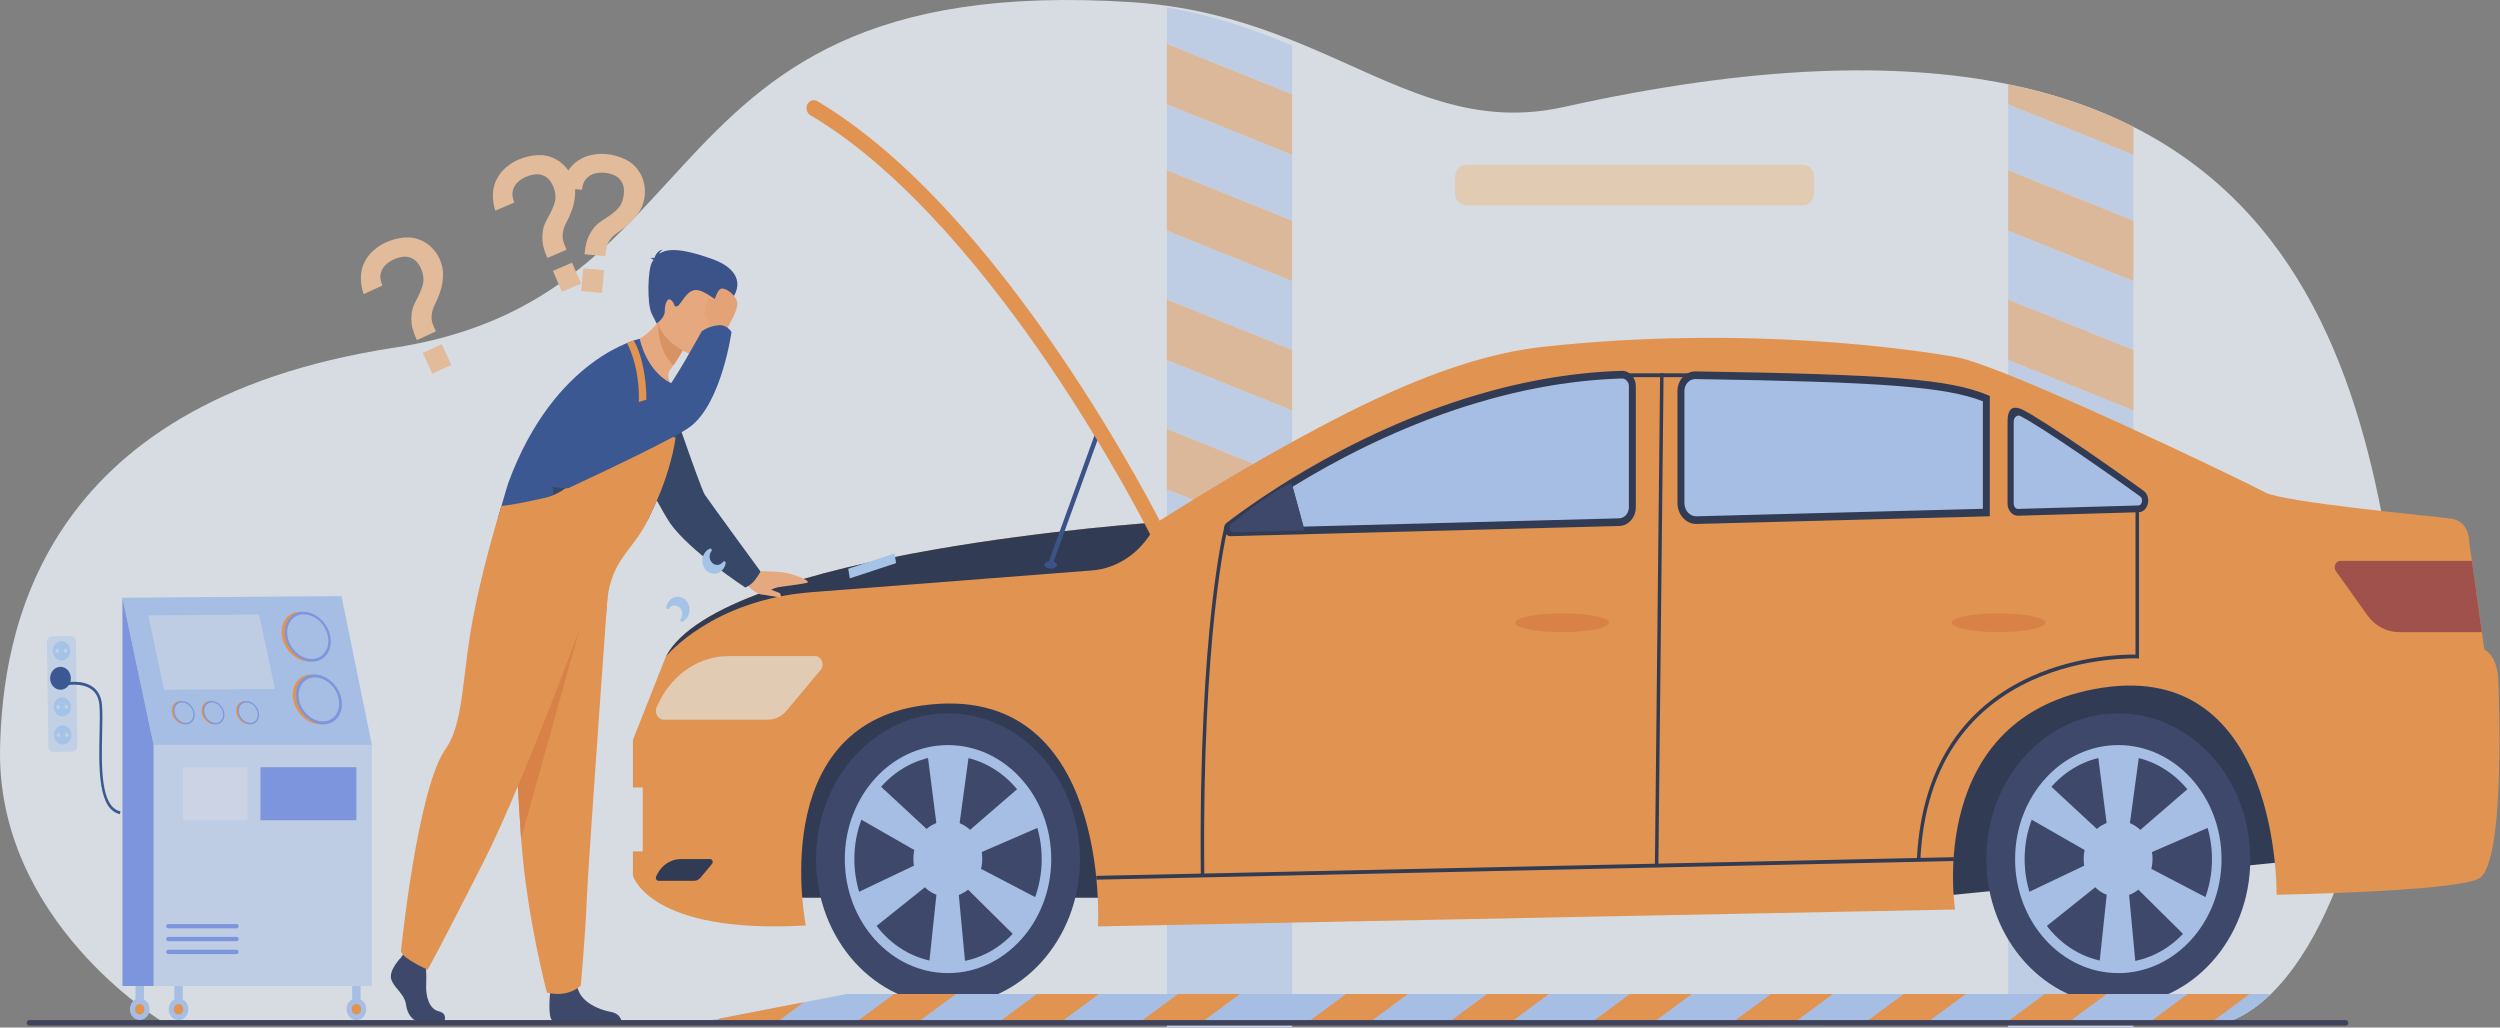 <svg width="927" height="381" viewBox="0 0 927 381" fill="none" xmlns="http://www.w3.org/2000/svg">
<rect x="0" y="0" width="927" height="381" fill="#808080" stroke="none"/>
<g opacity="0.8">
<path d="M855.756 350.782C852.37 356.391 848.766 361.425 844.817 365.739C843.907 366.746 842.995 367.656 842.083 368.569C836.918 373.554 831.276 377.291 825.156 379.353L791.086 379.545L744.601 379.785L713.523 379.93L691.432 380.025H690.435L675.85 380.121H668.037L485.401 379.593H483.926L436.961 379.449L311.398 379.112L260.183 378.969H258.968L59.618 378.443C59.618 378.443 -1.449 341.531 0.026 277.196C0.981 236.062 13.611 149.295 145.903 128.969C192.952 121.777 217.431 99.868 239.61 76.142C244.298 71.156 248.855 66.123 253.499 61.089C285.139 26.909 320.904 -5.644 419.949 0.827C425.895 1.212 431.537 1.884 436.961 2.794C454.715 5.721 469.949 11.09 483.926 16.888C517.56 30.936 543.733 47.714 579.93 39.659C649.591 24.177 703.193 22.783 744.601 31.224C762.225 34.816 777.586 40.187 791.086 47.043C853.283 78.489 874.939 140.858 885.224 202.126C890.173 231.558 881.319 307.829 855.756 350.782Z" fill="#EBF3FA"/>
<path d="M479.126 380.998H432.658V379.438L436.961 379.447L479.126 379.578V380.998Z" fill="#D7E6FD"/>
<path d="M479.126 379.582L436.961 379.45L432.658 379.441V2.771C450.236 5.708 465.314 11.068 479.126 16.894V35.014L432.658 16.301V38.685L479.126 57.4V81.84L432.658 63.126V85.511L479.126 104.225V129.798L432.658 111.083V133.469L479.126 152.182V177.758L432.658 159.045V181.427L479.126 200.14V225.717L432.658 207.002V229.388L479.126 248.102V379.582Z" fill="#CDE0FB"/>
<path d="M479.126 57.396L432.658 38.681V16.297L479.126 35.01V57.396Z" fill="#F2C5A0"/>
<path d="M479.126 104.222L432.658 85.509V63.123L479.126 81.838V104.222Z" fill="#F2C5A0"/>
<path d="M479.126 152.177L432.658 133.464V111.078L479.126 129.793V152.177Z" fill="#F2C5A0"/>
<path d="M479.126 200.136L432.658 181.423V159.041L479.126 177.754V200.136Z" fill="#F2C5A0"/>
<path d="M479.126 248.097L432.658 229.384V206.998L479.126 225.713V248.097Z" fill="#F2C5A0"/>
<path d="M791.08 380.999H744.609V379.785L791.08 379.545V380.999Z" fill="#D7E6FD"/>
<path d="M744.609 379.787V31.246C760.211 34.435 774.075 39.014 786.418 44.769C774.075 39.014 760.211 34.435 744.609 31.246V38.685L791.08 57.4V379.547L744.609 379.787ZM744.609 207.002V229.388L791.08 248.101V225.717L744.609 207.002ZM744.609 159.044V181.426L791.08 200.14V177.758L744.609 159.044ZM744.609 111.083V133.469L791.08 152.182V129.798L744.609 111.083ZM744.609 63.125V85.511L791.08 104.225V81.84L744.609 63.125Z" fill="#CDE0FB"/>
<path d="M791.081 47.039C789.553 46.265 787.996 45.506 786.419 44.768C787.996 45.502 789.553 46.261 791.081 47.033V47.039Z" fill="#FCCBA2"/>
<path d="M791.08 57.4L744.609 38.685V31.246C760.211 34.435 774.075 39.014 786.418 44.769C787.995 45.507 789.552 46.266 791.08 47.04V57.4Z" fill="#F2C5A0"/>
<path d="M791.08 104.222L744.609 85.509V63.123L791.08 81.838V104.222Z" fill="#F2C5A0"/>
<path d="M791.08 152.177L744.609 133.464V111.078L791.08 129.793V152.177Z" fill="#F2C5A0"/>
<path d="M791.08 200.136L744.609 181.423V159.041L791.08 177.754V200.136Z" fill="#F2C5A0"/>
<path d="M791.08 248.097L744.609 229.384V206.998L791.08 225.713V248.097Z" fill="#F2C5A0"/>
<path d="M286.705 332.886H713.316L857.393 318.55C857.393 318.55 831.613 247.601 824.585 246.537C817.558 245.47 300.218 246.537 300.218 246.537L286.705 332.886Z" fill="#1D2949"/>
<path d="M918.945 325.902C908.329 330.699 844.155 331.766 844.155 331.766C844.155 331.766 845.603 244.895 779.495 255.02C713.392 265.15 724.948 337.249 724.948 337.249L407.134 343.514C407.134 343.514 412.297 251.932 342.13 261.567C283.83 269.569 298.807 343.168 298.807 343.168C240.688 346.485 234.683 324.691 234.683 324.691V315.69H238.328V292.002H234.683V274.359L246.907 243.444L246.91 243.44C267.505 204.359 428.985 193.702 428.985 193.702C453.512 178.128 473.847 166.554 489.752 158.148C515.127 144.739 544.054 131.662 572.047 128.609C647.846 120.332 710.174 129.711 725.454 132.445C743.304 135.643 833.055 178.81 839.812 182.54C846.566 186.27 901.664 191.331 908.739 192.282C915.82 193.225 915.605 201.042 915.605 201.042L916.577 207.979L920.277 234.393L921.181 240.836C926.329 243.681 926.335 251.823 926.335 251.823C926.335 251.823 929.557 321.105 918.945 325.902Z" fill="#F99746"/>
<path d="M302.588 318.551C302.588 288.699 324.499 264.5 351.528 264.5C378.555 264.5 400.465 288.699 400.465 318.551C400.465 348.406 378.555 372.607 351.528 372.607C324.499 372.607 302.588 348.406 302.588 318.551Z" fill="#2C3A64"/>
<path d="M351.527 280.19C332.372 280.19 316.793 297.4 316.793 318.553C316.793 339.707 332.372 356.918 351.527 356.918C370.68 356.918 386.262 339.707 386.262 318.553C386.262 297.4 370.68 280.19 351.527 280.19ZM351.527 360.827C330.422 360.827 313.255 341.865 313.255 318.553C313.255 295.245 330.422 276.281 351.527 276.281C372.63 276.281 389.799 295.245 389.799 318.553C389.799 341.865 372.63 360.827 351.527 360.827Z" fill="#AFCDFB"/>
<path d="M358.061 358.912H344.349L348.751 317.402L343.718 277.977L359.391 279.045L354.166 317.402L358.061 358.912Z" fill="#AFCDFB"/>
<path d="M323.076 344.895L316.22 331.777L350.969 315.239L379.37 290.717L386.369 306.243L353.679 320.421L323.076 344.895Z" fill="#AFCDFB"/>
<path d="M317.577 302.906L325.11 290.252L354.095 317.121L386.685 334.138L377.266 348.017L351.118 322.12L317.577 302.906Z" fill="#AFCDFB"/>
<path d="M338.684 318.478C338.684 310.69 344.399 304.377 351.451 304.377C358.506 304.377 364.221 310.69 364.221 318.478C364.221 326.267 358.506 332.584 351.451 332.584C344.399 332.584 338.684 326.267 338.684 318.478Z" fill="#AFCDFB"/>
<path d="M736.53 318.551C736.53 288.699 758.44 264.5 785.47 264.5C812.497 264.5 834.408 288.699 834.408 318.551C834.408 348.406 812.497 372.607 785.47 372.607C758.44 372.607 736.53 348.406 736.53 318.551Z" fill="#2C3A64"/>
<path d="M785.47 280.19C766.318 280.19 750.736 297.4 750.736 318.553C750.736 339.707 766.318 356.918 785.47 356.918C804.621 356.918 820.203 339.707 820.203 318.553C820.203 297.4 804.621 280.19 785.47 280.19ZM785.47 360.827C764.367 360.827 747.197 341.865 747.197 318.553C747.197 295.245 764.367 276.281 785.47 276.281C806.572 276.281 823.742 295.245 823.742 318.553C823.742 341.865 806.572 360.827 785.47 360.827Z" fill="#AFCDFB"/>
<path d="M792.004 358.912H778.291L782.693 317.402L777.664 277.977L793.333 279.045L788.111 317.402L792.004 358.912Z" fill="#AFCDFB"/>
<path d="M757.017 344.895L750.161 331.777L784.911 315.239L813.314 290.717L820.309 306.243L787.62 320.421L757.017 344.895Z" fill="#AFCDFB"/>
<path d="M751.52 302.906L759.055 290.252L788.039 317.121L820.628 334.138L811.209 348.017L785.064 322.12L751.52 302.906Z" fill="#AFCDFB"/>
<path d="M772.625 318.478C772.625 310.69 778.344 304.377 785.397 304.377C792.449 304.377 798.164 310.69 798.164 318.478C798.164 326.267 792.449 332.584 785.397 332.584C778.344 332.584 772.625 326.267 772.625 318.478Z" fill="#AFCDFB"/>
<path d="M302.203 243.266H270.189C259.595 243.266 249.831 249.596 244.661 259.808L243.563 261.979C242.455 264.168 243.888 266.868 246.161 266.868H284.688C287.35 266.868 289.889 265.641 291.691 263.481L304.257 248.439C305.906 246.466 304.639 243.266 302.203 243.266Z" fill="#F9DDBF"/>
<path d="M263.324 318.551H252.398C248.783 318.551 245.45 320.713 243.686 324.199L243.311 324.937C242.933 325.685 243.422 326.607 244.197 326.607H257.348C258.256 326.607 259.122 326.189 259.737 325.452L264.024 320.319C264.589 319.643 264.155 318.551 263.324 318.551Z" fill="#1D2949"/>
<path d="M792.495 188.582L629.131 192.864C625.926 192.95 623.292 190.106 623.292 186.567V144.999C623.292 141.726 625.714 139.091 628.679 139.135C698.343 140.206 722.216 142.351 736.534 147.806C749.162 152.616 778.69 172.404 793.955 182.443C796.527 184.139 795.493 188.503 792.495 188.582Z" fill="#AFCDFB"/>
<path d="M609.075 138.866C611.726 138.899 614.319 138.934 616.857 138.969V193.191L459.257 197.323C457.203 197.377 456.355 194.437 458.054 193.167C476.47 179.46 538.15 137.977 609.075 138.866Z" fill="#AFCDFB"/>
<path d="M791.939 188.594L791.852 188.598V181.061C792.407 181.43 792.951 181.787 793.476 182.13C796.192 183.915 795.098 188.513 791.939 188.594Z" fill="#AFCDFB"/>
<path d="M623.292 195.373L603.99 193.684L605.277 135.697H623.292V195.373Z" fill="#F99746"/>
<path d="M745.539 195.377H736.53V143.305L745.539 149.276V195.377Z" fill="#F99746"/>
<path d="M478.921 179.096L483.726 196.678L457.438 197.367C455.904 197.406 455.242 195.237 456.488 194.245C462.422 189.53 473.422 181.13 478.921 179.096Z" fill="#2C3A64"/>
<path d="M480.089 180.006L479.198 180.555C478.16 181.194 477.151 181.825 476.165 182.448C475.715 182.734 475.277 183.011 474.842 183.29C473.438 184.188 472.093 185.063 470.841 185.894C470.39 186.192 469.956 186.48 469.526 186.77C469.222 186.972 468.921 187.177 468.62 187.379C468.417 187.514 468.228 187.644 468.042 187.771L467.905 187.863C467.318 188.261 466.746 188.653 466.193 189.033L465.83 189.284C465.191 189.73 464.569 190.166 463.969 190.588C463.13 191.178 462.341 191.741 461.599 192.276L460.609 192.997C459.956 193.47 459.346 193.92 458.775 194.345C458.088 194.86 457.458 195.333 456.893 195.766L456.632 195.964L483.695 195.258L600.371 192.197C602.368 192.146 603.99 190.309 603.99 188.103V143.169C603.99 142.404 603.717 141.687 603.219 141.151C602.719 140.616 602.064 140.331 601.365 140.352C601.014 140.363 600.663 140.376 600.311 140.386L599.413 140.424C599.063 140.434 598.708 140.451 598.355 140.469L598.314 140.471C597.91 140.489 597.513 140.51 597.115 140.53C596.618 140.557 596.124 140.585 595.63 140.616L595.432 140.627C594.99 140.654 594.55 140.684 594.104 140.715L591.834 140.884C591.449 140.915 591.063 140.953 590.675 140.986C590.141 141.032 589.635 141.076 589.132 141.124C588.598 141.175 588.072 141.227 587.547 141.285C587.15 141.322 586.762 141.364 586.37 141.408C586.009 141.446 585.667 141.485 585.329 141.529C584.975 141.566 584.645 141.604 584.319 141.645C583.841 141.7 583.384 141.758 582.925 141.817L582.815 141.83C581.163 142.044 579.47 142.281 577.787 142.538C576.885 142.675 575.981 142.822 575.087 142.97L575.013 142.983C574.499 143.069 573.984 143.155 573.471 143.247C572.45 143.427 571.436 143.612 570.427 143.803L569.937 143.896C569.591 143.966 569.25 144.03 568.905 144.098C568.364 144.205 567.83 144.311 567.296 144.421C566.82 144.52 566.348 144.62 565.87 144.72C565.391 144.823 564.916 144.925 564.441 145.028L564.359 145.049C563.859 145.156 563.363 145.266 562.866 145.382C562.36 145.495 561.86 145.609 561.362 145.725C560.868 145.842 560.371 145.959 559.874 146.078C559.38 146.198 558.887 146.319 558.389 146.442C558.019 146.535 557.652 146.627 557.29 146.72L556.911 146.816C556.42 146.94 555.932 147.067 555.448 147.193C554.618 147.41 553.804 147.626 552.996 147.848C552.829 147.894 552.674 147.938 552.518 147.982L552.397 148.013C550.515 148.535 548.619 149.084 546.755 149.65C545.811 149.931 544.876 150.223 543.944 150.516L542.458 150.989C541.574 151.277 540.685 151.572 539.8 151.864C539.224 152.06 538.647 152.251 538.075 152.45C537.234 152.738 536.401 153.03 535.568 153.325C535.112 153.483 534.662 153.644 534.211 153.809L534.152 153.83C533.72 153.987 533.286 154.145 532.854 154.303L531.238 154.9C530.812 155.062 530.387 155.219 529.968 155.381L528.833 155.813C523.671 157.799 518.468 159.985 513.36 162.312C512.602 162.657 511.844 163.005 511.092 163.352C509.648 164.023 508.352 164.638 507.135 165.231L505.907 165.829C505.094 166.223 504.292 166.621 503.499 167.019C503.093 167.219 502.698 167.414 502.31 167.617C501.117 168.217 499.952 168.814 498.803 169.414L497.65 170.018C493.972 171.957 490.288 173.991 486.709 176.063C486.421 176.232 486.128 176.404 485.836 176.571L485.22 176.932C483.522 177.926 481.797 178.96 480.089 180.006ZM456.296 198.816C455.222 198.816 454.283 198.068 453.948 196.932C453.603 195.779 453.979 194.537 454.882 193.844L455.429 193.428C455.998 192.99 456.634 192.513 457.333 191.987C457.911 191.559 458.53 191.106 459.189 190.626L460.185 189.902C460.94 189.356 461.738 188.787 462.586 188.189C463.19 187.767 463.813 187.329 464.464 186.876L464.569 186.803C464.659 186.741 464.753 186.676 464.845 186.614C465.392 186.238 465.967 185.842 466.561 185.441L466.691 185.352C466.886 185.218 467.082 185.085 467.284 184.951C467.576 184.751 467.883 184.546 468.198 184.336C468.628 184.045 469.07 183.753 469.518 183.458C470.779 182.617 472.139 181.735 473.553 180.833C473.987 180.552 474.433 180.27 474.885 179.982C475.773 179.415 476.693 178.843 477.635 178.263L478.296 177.855C480.194 176.688 482.118 175.532 484.015 174.42L484.637 174.057C484.926 173.888 485.214 173.72 485.507 173.549C489.119 171.459 492.835 169.407 496.551 167.448L497.704 166.845C498.861 166.24 500.04 165.636 501.232 165.033C501.627 164.83 502.031 164.63 502.441 164.428C503.232 164.027 504.047 163.629 504.867 163.227L506.1 162.627C507.327 162.03 508.635 161.41 510.095 160.73C510.853 160.38 511.614 160.033 512.378 159.683C517.528 157.336 522.779 155.133 527.985 153.129L529.126 152.694C529.554 152.529 529.982 152.368 530.414 152.207L532.039 151.607C532.477 151.444 532.915 151.288 533.354 151.129L533.407 151.108C533.863 150.945 534.326 150.78 534.789 150.617C535.624 150.32 536.466 150.024 537.312 149.736C537.886 149.537 538.47 149.342 539.055 149.143C539.949 148.847 540.843 148.552 541.741 148.257L543.239 147.784C544.18 147.485 545.124 147.193 546.075 146.909C547.954 146.335 549.874 145.78 551.769 145.259L551.884 145.228C552.052 145.18 552.22 145.132 552.387 145.087C553.195 144.868 554.022 144.644 554.851 144.428C555.338 144.298 555.838 144.171 556.339 144.043L556.714 143.948C557.085 143.856 557.457 143.759 557.83 143.669C558.324 143.546 558.825 143.423 559.325 143.302C559.825 143.183 560.325 143.062 560.828 142.946C561.334 142.826 561.838 142.712 562.344 142.6C562.841 142.483 563.35 142.369 563.859 142.259L563.943 142.242C564.423 142.136 564.903 142.03 565.385 141.93C565.86 141.828 566.339 141.727 566.824 141.628C567.364 141.515 567.904 141.408 568.448 141.302C568.793 141.234 569.144 141.166 569.495 141.096L569.986 141.003C571.014 140.808 572.04 140.62 573.067 140.441C573.581 140.348 574.099 140.262 574.621 140.174L574.698 140.159C575.612 140.009 576.522 139.862 577.435 139.723C579.135 139.463 580.846 139.224 582.52 139.006L582.63 138.993C583.098 138.935 583.568 138.872 584.04 138.821C584.366 138.78 584.711 138.74 585.055 138.705C585.388 138.661 585.754 138.619 586.121 138.582C586.503 138.537 586.904 138.492 587.308 138.454C587.836 138.397 588.371 138.344 588.911 138.293C589.42 138.241 589.936 138.197 590.452 138.153C590.862 138.118 591.253 138.08 591.651 138.049L593.937 137.878C594.387 137.847 594.839 137.82 595.291 137.789L595.49 137.779C595.984 137.748 596.491 137.717 596.997 137.693C597.394 137.671 597.798 137.649 598.206 137.631H598.242C598.606 137.614 598.967 137.596 599.33 137.583L600.225 137.545C600.582 137.532 600.939 137.521 601.293 137.511C602.701 137.462 604.011 138.039 605.013 139.114C606.012 140.191 606.562 141.628 606.562 143.169V188.103C606.562 191.84 603.812 194.95 600.433 195.038L456.358 198.816H456.296Z" fill="#1D2949"/>
<path d="M748.472 154.083C748.103 154.083 747.804 154.238 747.625 154.361C747.034 154.769 746.68 155.521 746.68 156.372V186.714C746.68 187.301 746.882 187.86 747.237 188.24C747.525 188.553 747.892 188.714 748.27 188.707L792.911 187.427C793.821 187.4 794.129 186.481 794.203 186.195C794.368 185.544 794.301 184.593 793.558 184.059L793.461 183.989C793.365 183.921 793.262 183.848 793.163 183.777C792.461 183.272 791.74 182.754 790.989 182.216L786.654 179.128C785.487 178.297 784.275 177.439 783.03 176.561C782.514 176.198 781.992 175.83 781.464 175.463C769.124 166.799 759.422 160.328 752.623 156.224L752.07 155.892C752.014 155.857 751.958 155.822 751.902 155.792C751.409 155.497 750.473 154.975 749.171 154.272C748.923 154.135 748.687 154.083 748.472 154.083ZM748.233 191.225C747.271 191.225 746.357 190.807 745.646 190.042C744.853 189.191 744.399 187.976 744.399 186.714V156.372C744.399 154.646 744.632 152.443 745.897 151.571C747.044 150.783 748.969 151.359 750.178 152.011C751.523 152.741 752.461 153.264 752.964 153.565C753.018 153.596 753.092 153.64 753.167 153.685L753.717 154.014C760.559 158.145 770.305 164.644 782.685 173.336C783.209 173.702 783.735 174.073 784.256 174.441C785.503 175.318 786.717 176.176 787.885 177.007L792.228 180.102C792.983 180.644 793.707 181.162 794.396 181.659C794.49 181.725 794.598 181.804 794.703 181.879L794.797 181.948C796.245 182.988 796.884 184.971 796.394 186.881C795.931 188.697 794.586 189.898 792.971 189.943L792.498 189.956L748.326 191.223C748.295 191.225 748.264 191.225 748.233 191.225Z" fill="#1D2949"/>
<path d="M478.921 179.096L483.726 196.678L457.438 197.367C455.904 197.406 455.242 195.237 456.488 194.245C462.422 189.53 473.422 181.13 478.921 179.096Z" fill="#2C3A64"/>
<path d="M628.601 140.555C627.536 140.555 626.535 141.008 625.777 141.835C625.003 142.675 624.577 143.797 624.577 144.995V186.57C624.577 187.894 625.051 189.133 625.911 190.056C626.768 190.982 627.908 191.48 629.097 191.442L735.245 188.66V148.8C721.505 143.412 697.941 141.621 628.659 140.555H628.601ZM628.986 194.286C627.153 194.286 625.429 193.511 624.111 192.091C622.755 190.626 622.006 188.666 622.006 186.57V144.995C622.006 143.031 622.701 141.193 623.969 139.809C625.236 138.43 626.917 137.7 628.693 137.713C700.597 138.819 722.865 140.62 736.985 146.473L737.82 146.819V191.435L629.159 194.283C629.101 194.283 629.042 194.286 628.986 194.286Z" fill="#1D2949"/>
<path d="M920.278 234.394H889.521C884.945 234.394 880.62 232.074 877.79 228.104L866.159 211.775C865.063 210.238 866.053 207.98 867.828 207.98H916.578L920.278 234.394Z" fill="#A9453D"/>
<path d="M428.986 193.701L427.735 196.017C422.876 204.993 414.355 210.778 404.91 211.515C379.458 213.495 328.089 217.493 300.953 219.579C264.247 222.4 247.175 243.117 246.91 243.439C267.505 204.358 428.986 193.701 428.986 193.701Z" fill="#1D2949"/>
<path d="M614.929 320.49L613.643 320.472L615.572 138.428L616.858 138.441L614.929 320.49Z" fill="#1D2949"/>
<path d="M406.524 326.187L406.498 324.767L724.467 317.84L724.493 319.259L406.524 326.187Z" fill="#1D2949"/>
<path d="M596.622 230.908C596.622 232.833 588.846 234.394 579.253 234.394C569.657 234.394 561.882 232.833 561.882 230.908C561.882 228.983 569.657 227.422 579.253 227.422C588.846 227.422 596.622 228.983 596.622 230.908Z" fill="#ED823A"/>
<path d="M758.406 230.908C758.406 232.833 750.627 234.394 741.034 234.394C731.441 234.394 723.662 232.833 723.662 230.908C723.662 228.983 731.441 227.422 741.034 227.422C750.627 227.422 758.406 228.983 758.406 230.908Z" fill="#ED823A"/>
<path d="M712.078 318.591L710.792 318.514C711.68 300.415 716.539 285.163 725.228 273.178C732.181 263.588 741.581 256.071 753.168 250.834C770.798 242.863 788.254 242.658 791.851 242.716V188.582H793.137V244.181L792.47 244.15C792.273 244.143 773.048 243.371 753.618 252.166C742.246 257.316 733.026 264.69 726.217 274.087C717.708 285.832 712.951 300.806 712.078 318.591Z" fill="#1D2949"/>
<path d="M445.267 324.63C444.767 277.675 447.134 245.189 449.209 226.203C451.458 205.603 453.866 195.974 453.887 195.879L455.128 196.262C455.031 196.638 445.599 234.973 446.553 324.617L445.267 324.63Z" fill="#1D2949"/>
<path d="M628.679 139.848H603.51V138.428H628.679V139.848Z" fill="#1D2949"/>
<path d="M390.361 209.112L388.829 208.435L407.167 157.736L408.699 158.412L390.361 209.112Z" fill="#2B478B"/>
<path d="M387.291 209.464C387.291 208.716 388.322 208.113 389.597 208.113C390.867 208.113 391.897 208.716 391.897 209.464C391.897 210.21 390.867 210.817 389.597 210.817C388.322 210.817 387.291 210.21 387.291 209.464Z" fill="#2B478B"/>
<path d="M428.225 199.448C427.464 199.289 426.775 198.775 426.374 197.968C426.228 197.68 411.73 168.8 388.999 135.339C368.104 104.578 335.784 63.538 300.463 42.707C299.159 41.939 298.665 40.144 299.36 38.703C300.059 37.262 301.684 36.717 302.988 37.485C319.012 46.938 335.728 61.129 352.669 79.668C366.166 94.439 379.851 111.997 393.336 131.856C416.275 165.636 430.922 194.818 431.065 195.11C431.78 196.54 431.31 198.339 430.015 199.131C429.446 199.478 428.816 199.571 428.225 199.448Z" fill="#F99746"/>
<path d="M842.083 368.566C836.917 373.551 831.275 377.288 825.156 379.351L791.086 379.542L744.601 379.782L713.522 379.927L691.432 380.022H690.434L668.037 380.119H641.04L611.787 380.07H588.826L558.88 380.022H535.919L506.668 379.975H483.664L448.377 379.927H444.426L421.512 379.879H392.171L369.254 379.83L339.306 379.782H316.389L287.092 379.734H256.189L258.967 379.206L260.182 378.966L266.909 377.672L298.031 371.633H298.073L314 368.566H842.083Z" fill="#AFCDFB"/>
<path d="M668.569 76.152H543.611C541.384 76.152 539.561 74.137 539.561 71.674V65.583C539.561 63.12 541.384 61.105 543.611 61.105H668.569C670.796 61.105 672.62 63.12 672.62 65.583V71.674C672.62 74.137 670.796 76.152 668.569 76.152Z" fill="#F9DDBF"/>
<path d="M19.231 235.925L26.279 235.809C27.301 235.791 28.142 236.695 28.157 237.823L28.682 276.616C28.698 277.744 27.881 278.675 26.859 278.692L19.81 278.809C18.788 278.826 17.947 277.923 17.931 276.794L17.408 238.002C17.393 236.873 18.208 235.943 19.231 235.925Z" fill="#D2E4FF"/>
<path d="M26.335 262.06C26.361 264.024 24.938 265.645 23.158 265.672C21.377 265.703 19.911 264.132 19.885 262.165C19.858 260.197 21.281 258.58 23.061 258.549C24.842 258.518 26.308 260.089 26.335 262.06Z" fill="#AED3FF"/>
<path d="M25.26 262.079C25.265 262.484 24.973 262.818 24.606 262.825C24.24 262.827 23.938 262.506 23.933 262.101C23.927 261.696 24.219 261.362 24.586 261.356C24.953 261.349 25.254 261.675 25.26 262.079Z" fill="#D2E4FF"/>
<path d="M22.194 262.126C22.199 262.531 21.907 262.867 21.54 262.871C21.172 262.878 20.871 262.555 20.865 262.15C20.86 261.745 21.153 261.413 21.519 261.406C21.887 261.4 22.188 261.721 22.194 262.126Z" fill="#D2E4FF"/>
<path d="M26.194 251.661C26.221 253.627 24.799 255.246 23.017 255.277C21.236 255.305 19.771 253.733 19.744 251.768C19.718 249.802 21.14 248.182 22.921 248.151C24.702 248.124 26.168 249.695 26.194 251.661Z" fill="#AED3FF"/>
<path d="M25.119 251.678C25.125 252.083 24.831 252.415 24.465 252.423C24.098 252.43 23.796 252.107 23.791 251.702C23.785 251.294 24.079 250.961 24.445 250.957C24.812 250.95 25.114 251.273 25.119 251.678Z" fill="#D2E4FF"/>
<path d="M22.052 251.732C22.057 252.138 21.765 252.47 21.398 252.477C21.032 252.484 20.73 252.158 20.725 251.753C20.719 251.348 21.011 251.015 21.378 251.008C21.745 251.005 22.046 251.327 22.052 251.732Z" fill="#D2E4FF"/>
<path d="M26.054 241.261C26.08 243.23 24.658 244.846 22.877 244.877C21.096 244.908 19.631 243.337 19.604 241.366C19.577 239.4 20.999 237.781 22.781 237.754C24.562 237.724 26.027 239.294 26.054 241.261Z" fill="#AED3FF"/>
<path d="M24.978 241.282C24.984 241.687 24.69 242.021 24.324 242.028C23.957 242.03 23.655 241.709 23.651 241.304C23.644 240.899 23.938 240.565 24.305 240.559C24.671 240.552 24.973 240.878 24.978 241.282Z" fill="#D2E4FF"/>
<path d="M21.912 241.331C21.918 241.735 21.624 242.068 21.258 242.076C20.891 242.082 20.589 241.759 20.584 241.355C20.578 240.95 20.87 240.613 21.238 240.609C21.605 240.603 21.906 240.926 21.912 241.331Z" fill="#D2E4FF"/>
<path d="M26.474 272.456C26.501 274.422 25.079 276.043 23.299 276.073C21.517 276.1 20.051 274.529 20.026 272.563C19.999 270.597 21.421 268.978 23.201 268.95C24.983 268.919 26.448 270.491 26.474 272.456Z" fill="#AED3FF"/>
<path d="M25.401 272.474C25.406 272.879 25.113 273.212 24.747 273.219C24.379 273.226 24.078 272.903 24.072 272.498C24.067 272.093 24.36 271.761 24.726 271.754C25.093 271.746 25.395 272.069 25.401 272.474Z" fill="#D2E4FF"/>
<path d="M22.334 272.528C22.34 272.933 22.047 273.265 21.679 273.272C21.313 273.278 21.012 272.953 21.006 272.548C21.001 272.143 21.294 271.811 21.66 271.807C22.026 271.8 22.329 272.123 22.334 272.528Z" fill="#D2E4FF"/>
<path d="M18.586 251.513C18.586 249.166 20.308 247.266 22.43 247.266C24.554 247.266 26.276 249.166 26.276 251.513C26.276 253.857 24.554 255.758 22.43 255.758C20.308 255.758 18.586 253.857 18.586 251.513Z" fill="#2A4E96"/>
<path d="M44.483 301.878C36.274 300.204 36.63 284.486 36.916 271.859C37.007 267.821 37.093 264.005 36.853 261.37C36.631 258.948 35.732 257.085 34.181 255.832C30.358 252.743 23.791 254.226 23.725 254.243L23.526 253.201C23.813 253.131 30.584 251.608 34.75 254.971C36.532 256.412 37.563 258.526 37.812 261.26C38.059 263.967 37.972 267.814 37.88 271.886C37.603 284.108 37.259 299.322 44.659 300.832L44.483 301.878Z" fill="#2A4E96"/>
<path d="M137.903 365.617H56.963V276.221H137.903V365.617Z" fill="#CDE0FB"/>
<path d="M67.766 372.282H64.658V365.619H67.766V372.282Z" fill="#AFCDFB"/>
<path d="M133.7 372.282H130.592V365.619H133.7V372.282Z" fill="#AFCDFB"/>
<path d="M53.363 372.282H50.255V365.619H53.363V372.282Z" fill="#AFCDFB"/>
<path d="M137.903 276.221H56.964L45.391 221.643L126.624 221.029L137.903 276.221Z" fill="#AFCDFB"/>
<path d="M101.95 255.479L60.855 255.79L55.001 228.179L96.096 227.871L101.95 255.479Z" fill="#CDE0FB"/>
<path d="M104.586 236.075C103.683 230.977 106.692 226.842 111.311 226.842C115.928 226.842 120.405 230.977 121.309 236.075C122.212 241.176 119.201 245.311 114.584 245.311C109.966 245.311 105.49 241.176 104.586 236.075Z" fill="#F99746"/>
<path d="M105.764 236.075C104.86 230.977 107.87 226.842 112.488 226.842C117.106 226.842 121.582 230.977 122.486 236.075C123.39 241.176 120.379 245.311 115.762 245.311C111.143 245.311 106.668 241.176 105.764 236.075Z" fill="#7C9AF2"/>
<path d="M106.639 236.078C105.829 231.511 108.526 227.809 112.66 227.809C116.796 227.809 120.804 231.511 121.613 236.078C122.422 240.645 119.727 244.347 115.592 244.347C111.456 244.347 107.448 240.645 106.639 236.078Z" fill="#AFCDFB"/>
<path d="M108.708 259.341C107.804 254.241 110.815 250.107 115.432 250.107C120.051 250.107 124.526 254.241 125.43 259.341C126.334 264.442 123.323 268.577 118.706 268.577C114.089 268.577 109.612 264.442 108.708 259.341Z" fill="#F99746"/>
<path d="M109.888 259.341C108.984 254.241 111.994 250.107 116.612 250.107C121.229 250.107 125.706 254.241 126.61 259.341C127.514 264.442 124.503 268.577 119.886 268.577C115.267 268.577 110.792 264.442 109.888 259.341Z" fill="#7C9AF2"/>
<path d="M110.871 259.342C110.074 254.843 112.73 251.193 116.806 251.193C120.881 251.193 124.831 254.843 125.628 259.342C126.427 263.843 123.769 267.494 119.694 267.494C115.619 267.494 111.668 263.843 110.871 259.342Z" fill="#AFCDFB"/>
<path d="M63.738 264.255C63.316 261.871 64.723 259.939 66.883 259.939C69.042 259.939 71.135 261.871 71.559 264.255C71.981 266.64 70.573 268.575 68.413 268.575C66.255 268.575 64.161 266.64 63.738 264.255Z" fill="#F99746"/>
<path d="M64.291 264.255C63.867 261.871 65.276 259.939 67.435 259.939C69.595 259.939 71.688 261.871 72.111 264.255C72.533 266.64 71.125 268.575 68.967 268.575C66.807 268.575 64.713 266.64 64.291 264.255Z" fill="#7C9AF2"/>
<path d="M64.75 264.258C64.377 262.155 65.62 260.449 67.525 260.449C69.431 260.449 71.278 262.155 71.651 264.258C72.024 266.365 70.782 268.07 68.877 268.07C66.97 268.07 65.123 266.365 64.75 264.258Z" fill="#AFCDFB"/>
<path d="M74.78 264.255C74.357 261.871 75.766 259.939 77.924 259.939C80.084 259.939 82.178 261.871 82.6 264.255C83.022 266.64 81.615 268.575 79.456 268.575C77.296 268.575 75.203 266.64 74.78 264.255Z" fill="#F99746"/>
<path d="M75.331 264.255C74.908 261.871 76.316 259.939 78.476 259.939C80.635 259.939 82.728 261.871 83.15 264.255C83.574 266.64 82.166 268.575 80.006 268.575C77.847 268.575 75.753 266.64 75.331 264.255Z" fill="#7C9AF2"/>
<path d="M75.791 264.258C75.417 262.155 76.66 260.449 78.566 260.449C80.471 260.449 82.318 262.155 82.692 264.258C83.065 266.365 81.822 268.07 79.917 268.07C78.012 268.07 76.163 266.365 75.791 264.258Z" fill="#AFCDFB"/>
<path d="M87.608 264.255C87.186 261.871 88.593 259.939 90.753 259.939C92.912 259.939 95.005 261.871 95.429 264.255C95.851 266.64 94.444 268.575 92.284 268.575C90.125 268.575 88.031 266.64 87.608 264.255Z" fill="#F99746"/>
<path d="M88.16 264.255C87.737 261.871 89.145 259.939 91.304 259.939C93.464 259.939 95.557 261.871 95.98 264.255C96.402 266.64 94.994 268.575 92.835 268.575C90.675 268.575 88.582 266.64 88.16 264.255Z" fill="#7C9AF2"/>
<path d="M88.618 264.258C88.245 262.155 89.488 260.449 91.393 260.449C93.299 260.449 95.146 262.155 95.52 264.258C95.893 266.365 94.65 268.07 92.745 268.07C90.838 268.07 88.992 266.365 88.618 264.258Z" fill="#AFCDFB"/>
<path d="M45.391 221.646V365.62H56.964V276.224L45.391 221.646Z" fill="#7C9AF2"/>
<path d="M62.562 374.213C62.562 371.987 64.197 370.182 66.213 370.182C68.228 370.182 69.863 371.987 69.863 374.213C69.863 376.441 68.228 378.245 66.213 378.245C64.197 378.245 62.562 376.441 62.562 374.213Z" fill="#AFCDFB"/>
<path d="M64.461 374.215C64.461 373.148 65.245 372.279 66.212 372.279C67.179 372.279 67.963 373.148 67.963 374.215C67.963 375.282 67.179 376.15 66.212 376.15C65.245 376.15 64.461 375.282 64.461 374.215Z" fill="#F99746"/>
<path d="M128.495 374.213C128.495 371.987 130.13 370.182 132.145 370.182C134.162 370.182 135.795 371.987 135.795 374.213C135.795 376.441 134.162 378.245 132.145 378.245C130.13 378.245 128.495 376.441 128.495 374.213Z" fill="#AFCDFB"/>
<path d="M130.395 374.215C130.395 373.148 131.178 372.279 132.146 372.279C133.113 372.279 133.897 373.148 133.897 374.215C133.897 375.282 133.113 376.15 132.146 376.15C131.178 376.15 130.395 375.282 130.395 374.215Z" fill="#F99746"/>
<path d="M48.158 374.213C48.158 371.987 49.793 370.182 51.808 370.182C53.825 370.182 55.459 371.987 55.459 374.213C55.459 376.441 53.825 378.245 51.808 378.245C49.793 378.245 48.158 376.441 48.158 374.213Z" fill="#AFCDFB"/>
<path d="M50.058 374.215C50.058 373.148 50.842 372.279 51.809 372.279C52.776 372.279 53.561 373.148 53.561 374.215C53.561 375.282 52.776 376.15 51.809 376.15C50.842 376.15 50.058 375.282 50.058 374.215Z" fill="#F99746"/>
<path d="M91.794 304.142H67.766V284.479H91.794V304.142Z" fill="#DDE7FE"/>
<path d="M132.145 304.142H96.559V284.479H132.145V304.142Z" fill="#7C9AF2"/>
<path d="M87.754 344.232H62.349C61.951 344.232 61.626 343.873 61.626 343.434C61.626 342.994 61.951 342.635 62.349 342.635H87.754C88.152 342.635 88.478 342.994 88.478 343.434C88.478 343.873 88.152 344.232 87.754 344.232Z" fill="#7C9AF2"/>
<path d="M62.349 347.395H87.754C88.152 347.395 88.478 347.755 88.478 348.195C88.478 348.634 88.152 348.994 87.754 348.994H62.349C61.951 348.994 61.626 348.634 61.626 348.195C61.626 347.755 61.951 347.395 62.349 347.395Z" fill="#7C9AF2"/>
<path d="M62.349 352.166H87.754C88.152 352.166 88.478 352.527 88.478 352.966C88.478 353.404 88.152 353.765 87.754 353.765H62.349C61.951 353.765 61.626 353.404 61.626 352.966C61.626 352.527 61.951 352.166 62.349 352.166Z" fill="#7C9AF2"/>
<path d="M281.946 211.829C281.946 211.829 288.454 211.75 291.853 212.497C295.251 213.243 301.067 215.541 299.19 216.1C297.313 216.656 289.846 217.47 287.82 217.844C285.795 218.218 284.061 220.701 281.946 220.332C279.827 219.958 276.866 216.725 276.866 216.725L281.946 211.829Z" fill="#FFB27D"/>
<path d="M289.508 221.572L281.944 220.33C281.944 220.33 283.354 216.912 284.581 217.842C285.812 218.772 288.185 219.527 288.915 219.802C289.649 220.072 289.508 221.572 289.508 221.572Z" fill="#FFB27D"/>
<path d="M279.948 215.054C281.964 212.408 281.946 211.828 281.946 211.828C281.946 211.828 263.014 185.944 261.334 183.432C259.655 180.916 245.616 139.553 245.616 139.553C233.797 137.889 225.405 151.953 231.455 163.29C238.685 176.836 246.302 190.873 248.436 193.941C255.655 204.314 276.342 217.843 276.342 217.843C276.342 217.843 278.367 217.128 279.948 215.054Z" fill="#233862"/>
<path d="M315.099 214.461L314.526 210.875L331.694 205.22L332.266 208.807L315.099 214.461Z" fill="#AED3FF"/>
<path d="M268.091 208.355L268.061 208.396C267.118 209.611 265.45 209.824 264.283 208.88C262.975 207.824 262.754 205.785 263.767 204.42L263.784 204.395C264.149 203.912 263.705 203.205 263.176 203.439C262.421 203.768 261.738 204.341 261.226 205.137C259.973 207.085 260.227 209.817 261.813 211.447C263.676 213.358 266.582 213.118 268.17 210.976C268.639 210.342 268.939 209.619 269.075 208.867C269.189 208.235 268.463 207.862 268.091 208.355Z" fill="#AED3FF"/>
<path d="M252.363 229.555L252.393 229.517C253.284 228.257 253.147 226.409 252.079 225.327C250.883 224.12 249.031 224.28 248.018 225.646L248.001 225.67C247.644 226.161 246.929 225.818 247.031 225.201C247.177 224.319 247.548 223.464 248.156 222.754C249.642 221.014 252.113 220.754 253.872 222.151C255.937 223.79 256.293 226.988 254.704 229.126C254.235 229.761 253.65 230.227 253.01 230.522C252.471 230.769 251.996 230.058 252.363 229.555Z" fill="#AED3FF"/>
<path d="M148.667 355.069C148.667 355.069 144.155 359.686 145.035 362.967C145.916 366.251 149.987 368.44 150.538 372.45C151.088 376.462 153.289 378.65 155.27 378.65C157.251 378.65 164.715 378.65 164.715 378.65C164.715 378.65 166.172 375.828 162.651 374.977C159.129 374.125 157.802 369.41 158.021 365.036C158.242 360.658 157.691 354.825 157.691 354.825L150.208 352.879L148.667 355.069Z" fill="#2C3A64"/>
<path d="M204.023 367.666C204.023 367.666 202.924 377.39 204.904 378.483C206.884 379.578 230.548 379.215 230.548 379.215C230.548 379.215 230.548 375.931 226.475 375.204C222.403 374.473 215.249 371.801 214.039 365.843C212.828 359.887 204.023 367.666 204.023 367.666Z" fill="#2C3A64"/>
<path d="M225.429 219.17C225.429 219.17 224.091 237.596 222.52 259.748C220.384 289.836 217.815 326.797 217.56 333.796C217.122 345.957 215.359 365.405 215.359 365.405C215.359 365.405 211.179 370.026 202.812 368.077C202.812 368.077 195.357 340.316 193.227 310.941C193.195 310.458 193.161 309.974 193.128 309.49C191.147 279.584 188.066 216.617 188.066 216.617L225.429 219.17Z" fill="#F99746"/>
<path d="M214.702 233.904L193.227 310.941C193.195 310.458 193.161 309.974 193.128 309.49C191.147 279.584 188.066 216.617 188.066 216.617L214.702 233.904Z" fill="#ED823A"/>
<path d="M219.322 221.353C219.322 221.353 195.219 288.089 179.371 319.45C163.523 350.814 158.571 359.564 158.571 359.564C158.571 359.564 149.49 355.552 148.665 352.818C148.665 352.818 154.725 292.271 165.338 277.514C171.335 269.172 171.533 252.755 174.234 235.819C177.94 212.586 185.936 187.617 185.936 187.617L219.322 221.353Z" fill="#F99746"/>
<path d="M230.36 128.37C230.36 128.37 240.403 147.347 250.042 149.716C250.042 149.716 249.692 144.959 248.071 140.856C247.587 139.627 247.736 138.21 248.49 137.164C248.913 136.574 249.308 136.014 249.674 135.486C252.056 132.028 253.184 129.917 253.184 129.917L249.815 120.276L247.53 113.732C246.49 115.88 245.337 117.712 244.132 119.284C237.92 127.367 230.36 128.37 230.36 128.37Z" fill="#FFB27D"/>
<path d="M244.132 119.283C244.132 119.283 243.063 128.873 249.674 135.485C252.056 132.027 253.184 129.916 253.184 129.916L249.815 120.275C246.304 119.142 244.132 119.283 244.132 119.283Z" fill="#ED975D"/>
<path d="M255.79 131.294C255.79 131.294 241.029 125.167 244.626 115.071C248.224 104.978 248.742 97.387 258.319 100.873C267.896 104.36 268.344 109.005 267.885 112.698C267.425 116.389 259.723 132.629 255.79 131.294Z" fill="#FFB27D"/>
<path d="M240.512 192.184C240.948 191.223 241.402 190.256 241.874 189.275C244.28 184.309 246.313 179.069 247.85 173.944C249.05 169.967 249.95 166.059 250.49 162.412C251.286 157.041 251.116 152.838 250.334 148.602C250.327 148.569 248.839 142.109 248.827 142.085C239.515 137.477 237.206 125.615 237.206 125.615C237.206 125.615 205.672 132.299 188.478 179.06C188.478 179.06 187.368 182.525 185.936 187.621C185.626 188.725 185.301 189.908 184.968 191.151C182.702 199.592 234.685 205.01 240.512 192.184Z" fill="#2A4E96"/>
<path d="M210.239 159.217C210.239 159.217 201.268 176.562 206.75 189.805C212.23 203.046 225.43 182.716 225.43 182.716L210.239 159.217Z" fill="#233862"/>
<path d="M242.312 96.434C242.207 96.212 241.906 95.975 241.173 95.739C241.173 95.739 241.854 95.475 242.652 95.66C243.051 94.54 244.033 92.633 245.914 92.596C245.914 92.596 244.84 92.917 244.455 94.116C247.012 92.277 251.784 91.69 263.757 95.917C279.537 101.489 271.795 111.672 269.422 112.514C267.048 113.35 262.607 108.225 258.654 107.57C254.703 106.914 252.636 113.011 251.137 113.535C249.639 114.058 250.479 112.668 248.889 111.305C247.3 109.943 246.431 113.207 246.49 115.492C246.55 117.777 243.503 119.984 243.503 119.984C243.503 119.984 243.503 119.984 241.663 116.359C239.822 112.737 240.167 99.485 241.861 97.08C242.01 96.867 242.159 96.651 242.312 96.434Z" fill="#2B478B"/>
<path d="M224.867 226.92C225.428 207.277 234.685 205.009 240.512 192.183C240.948 191.222 241.402 190.255 241.874 189.274C244.28 184.308 246.313 179.068 247.85 173.943C249.051 169.966 249.95 166.058 250.49 162.411L234.474 155.692C231.4 154.401 227.941 155.84 226.398 159.048C222.435 167.286 213.925 181.835 202.226 184.552C193.798 186.511 188.804 187.307 185.936 187.62C185.626 188.724 185.301 189.908 184.969 191.15C182.702 199.591 179.563 210.169 180.577 218.019C181.359 224.072 224.822 228.495 224.867 226.92Z" fill="#F99746"/>
<path d="M234.942 126.273C234.942 126.273 238.1 130.534 239.332 141.635C240.378 151.056 238.737 158.406 238.737 158.406L235.997 157.452C235.997 157.452 239.586 141.432 232.51 127.182C232.51 127.182 232.676 126.936 234.942 126.273Z" fill="#F99746"/>
<path d="M238.767 161.678C238.577 160.865 237.825 160.373 237.087 160.584C236.348 160.793 235.904 161.623 236.093 162.436C236.283 163.252 237.035 163.743 237.773 163.534C238.512 163.325 238.956 162.495 238.767 161.678Z" fill="#ED823A"/>
<path d="M407.493 368.566L392.172 379.879L369.255 379.83L384.489 368.566H407.493Z" fill="#F99746"/>
<path d="M459.79 368.566L444.426 379.927L421.512 379.879L436.786 368.566H459.79Z" fill="#F99746"/>
<path d="M298.032 371.639L287.093 379.739H264.133L266.91 377.678L298.032 371.639Z" fill="#F99746"/>
<path d="M354.498 368.566L339.306 379.782H316.39L331.538 368.566H354.498Z" fill="#F99746"/>
<path d="M627.326 368.566L611.788 380.07H588.827L604.366 368.566H627.326Z" fill="#F99746"/>
<path d="M679.629 368.566L664.002 380.119H641.042L656.668 368.566H679.629Z" fill="#F99746"/>
<path d="M522.077 368.566L506.669 379.975H483.665L499.116 368.566H522.077Z" fill="#F99746"/>
<path d="M551.416 368.566L535.921 380.022H558.881L574.376 368.566H551.416Z" fill="#F99746"/>
<path d="M834.142 368.566L819.342 379.542H819.299L796.251 379.639L811.182 368.566H834.142Z" fill="#F99746"/>
<path d="M728.888 368.566L713.522 379.927L691.432 380.022H690.435L705.927 368.566H728.888Z" fill="#F99746"/>
<path d="M781.189 368.566L766.086 379.734L744.601 379.83H742.994L758.228 368.566H781.189Z" fill="#F99746"/>
<path d="M869.862 380.293H10.794C10.311 380.293 9.915 379.854 9.915 379.323V379.216C9.915 378.684 10.311 378.248 10.794 378.248H869.862C870.347 378.248 870.741 378.684 870.741 379.216V379.323C870.741 379.854 870.347 380.293 869.862 380.293Z" fill="#2E3552"/>
<path d="M263.865 122.603C263.865 122.603 261.302 116.587 261.304 115.513C261.305 114.44 262.231 111.044 262.641 110.938C263.05 110.83 264.297 110.518 264.419 111.15C264.537 111.781 264.112 112.488 264.45 112.306C264.793 112.122 265.825 107.318 267.505 107.015C269.187 106.711 272.911 109.382 273.383 112.161C273.851 114.942 269.847 121.1 269.836 121.58C269.719 125.666 263.865 122.603 263.865 122.603Z" fill="#FBAB74"/>
<path d="M266.351 120.604C262.311 121.022 260.139 122.933 260.139 122.933C260.139 122.933 248.724 143.801 245.88 145.86C243.036 147.92 203.508 158.499 203.508 158.499C203.508 158.499 194.147 173.19 198.587 178.375C200.587 180.707 210.383 181.179 210.714 181.024C225.61 174.069 250.615 162.207 255.881 158.264C267.602 149.487 271.236 123.139 271.236 123.139C271.236 123.139 269.654 120.262 266.351 120.604Z" fill="#2A4E96"/>
<path d="M202.931 95.665L210.07 92.598C209.508 91.29 209.104 90.232 208.858 89.423C208.603 88.593 208.553 87.561 208.708 86.326C208.876 85.06 209.316 83.779 210.029 82.483C210.754 81.155 211.402 79.709 211.973 78.143C212.716 76.147 213.143 74.097 213.255 71.992C213.388 69.878 213.012 67.792 212.128 65.734C211.474 64.212 210.586 62.854 209.463 61.66C208.353 60.435 207.065 59.478 205.6 58.786C203.568 57.78 201.382 57.361 199.041 57.528C196.722 57.687 194.426 58.254 192.154 59.23C190.567 59.912 189.087 60.84 187.712 62.015C186.328 63.168 185.226 64.505 184.407 66.025C183.419 67.745 182.878 69.678 182.785 71.826C182.683 73.953 182.974 76.05 183.659 78.117L190.734 75.078C190.298 74.122 190.055 73.172 190.005 72.229C189.968 71.255 190.161 70.346 190.586 69.503C190.959 68.657 191.547 67.897 192.349 67.222C193.151 66.547 194.078 65.984 195.128 65.533C196.264 65.045 197.431 64.747 198.629 64.638C199.827 64.53 200.958 64.768 202.021 65.352C203.3 66.022 204.307 67.215 205.044 68.93C205.523 70.044 205.82 71.149 205.934 72.242C206.07 73.327 205.911 74.525 205.459 75.837C204.9 77.372 204.301 78.696 203.661 79.809C203.034 80.891 202.48 81.967 202 83.037C201.533 84.076 201.258 85.298 201.176 86.705C201.015 88.222 201.096 89.71 201.419 91.172C201.764 92.624 202.268 94.121 202.931 95.665ZM208.365 108.225L215.472 105.172L212.128 97.389L205.021 100.443L208.365 108.225Z" fill="#FAC9A0"/>
<path d="M216.722 94.285L224.459 94.995C224.589 93.578 224.739 92.455 224.909 91.627C225.081 90.776 225.529 89.845 226.255 88.834C227.005 87.801 228.003 86.885 229.248 86.086C230.519 85.265 231.778 84.303 233.028 83.199C234.632 81.799 235.986 80.201 237.088 78.405C238.213 76.61 238.878 74.597 239.083 72.367C239.234 70.717 239.101 69.1 238.684 67.515C238.293 65.909 237.618 64.453 236.66 63.147C235.354 61.293 233.632 59.882 231.495 58.912C229.381 57.945 227.093 57.349 224.63 57.123C222.91 56.965 221.166 57.074 219.398 57.451C217.632 57.804 216.026 58.454 214.58 59.399C212.891 60.439 211.494 61.881 210.387 63.724C209.283 65.544 208.539 67.526 208.155 69.67L215.822 70.373C215.895 69.326 216.135 68.375 216.541 67.522C216.973 66.648 217.576 65.942 218.352 65.404C219.083 64.838 219.963 64.45 220.989 64.24C222.016 64.029 223.099 63.976 224.237 64.081C225.469 64.194 226.637 64.488 227.741 64.965C228.846 65.441 229.726 66.189 230.382 67.21C231.186 68.409 231.503 69.937 231.332 71.796C231.221 73.004 230.955 74.117 230.534 75.132C230.136 76.15 229.426 77.128 228.402 78.065C227.178 79.147 226.02 80.025 224.927 80.698C223.86 81.35 222.86 82.032 221.928 82.743C221.021 83.433 220.197 84.376 219.454 85.574C218.589 86.83 217.95 88.177 217.537 89.615C217.147 91.056 216.875 92.613 216.722 94.285ZM215.506 107.917L223.209 108.623L223.983 100.189L216.28 99.482L215.506 107.917Z" fill="#FAC9A0"/>
<path d="M154.557 126.126L161.616 122.88C161.022 121.586 160.591 120.539 160.325 119.737C160.049 118.913 159.973 117.882 160.097 116.644C160.233 115.375 160.64 114.083 161.32 112.769C162.011 111.423 162.623 109.961 163.155 108.381C163.847 106.368 164.222 104.307 164.281 102.2C164.36 100.083 163.932 98.007 162.996 95.972C162.304 94.467 161.382 93.132 160.23 91.967C159.089 90.771 157.778 89.846 156.296 89.192C154.239 88.237 152.043 87.873 149.707 88.099C147.392 88.316 145.112 88.941 142.864 89.974C141.296 90.696 139.839 91.661 138.495 92.87C137.14 94.058 136.072 95.422 135.291 96.962C134.347 98.706 133.855 100.653 133.816 102.803C133.768 104.931 134.112 107.02 134.849 109.069L141.845 105.852C141.385 104.908 141.118 103.965 141.044 103.023C140.982 102.05 141.153 101.137 141.557 100.283C141.908 99.428 142.477 98.653 143.261 97.959C144.046 97.264 144.958 96.678 145.997 96.2C147.12 95.683 148.28 95.356 149.474 95.217C150.669 95.079 151.806 95.288 152.884 95.846C154.178 96.483 155.216 97.65 155.995 99.346C156.502 100.448 156.827 101.544 156.969 102.635C157.132 103.716 157.004 104.917 156.585 106.24C156.064 107.789 155.498 109.128 154.887 110.256C154.288 111.354 153.761 112.443 153.308 113.525C152.867 114.575 152.623 115.805 152.577 117.213C152.454 118.733 152.573 120.219 152.933 121.672C153.314 123.115 153.855 124.599 154.557 126.126ZM160.306 138.545L167.333 135.313L163.795 127.618L156.767 130.849L160.306 138.545Z" fill="#FAC9A0"/>
</g>
</svg>
